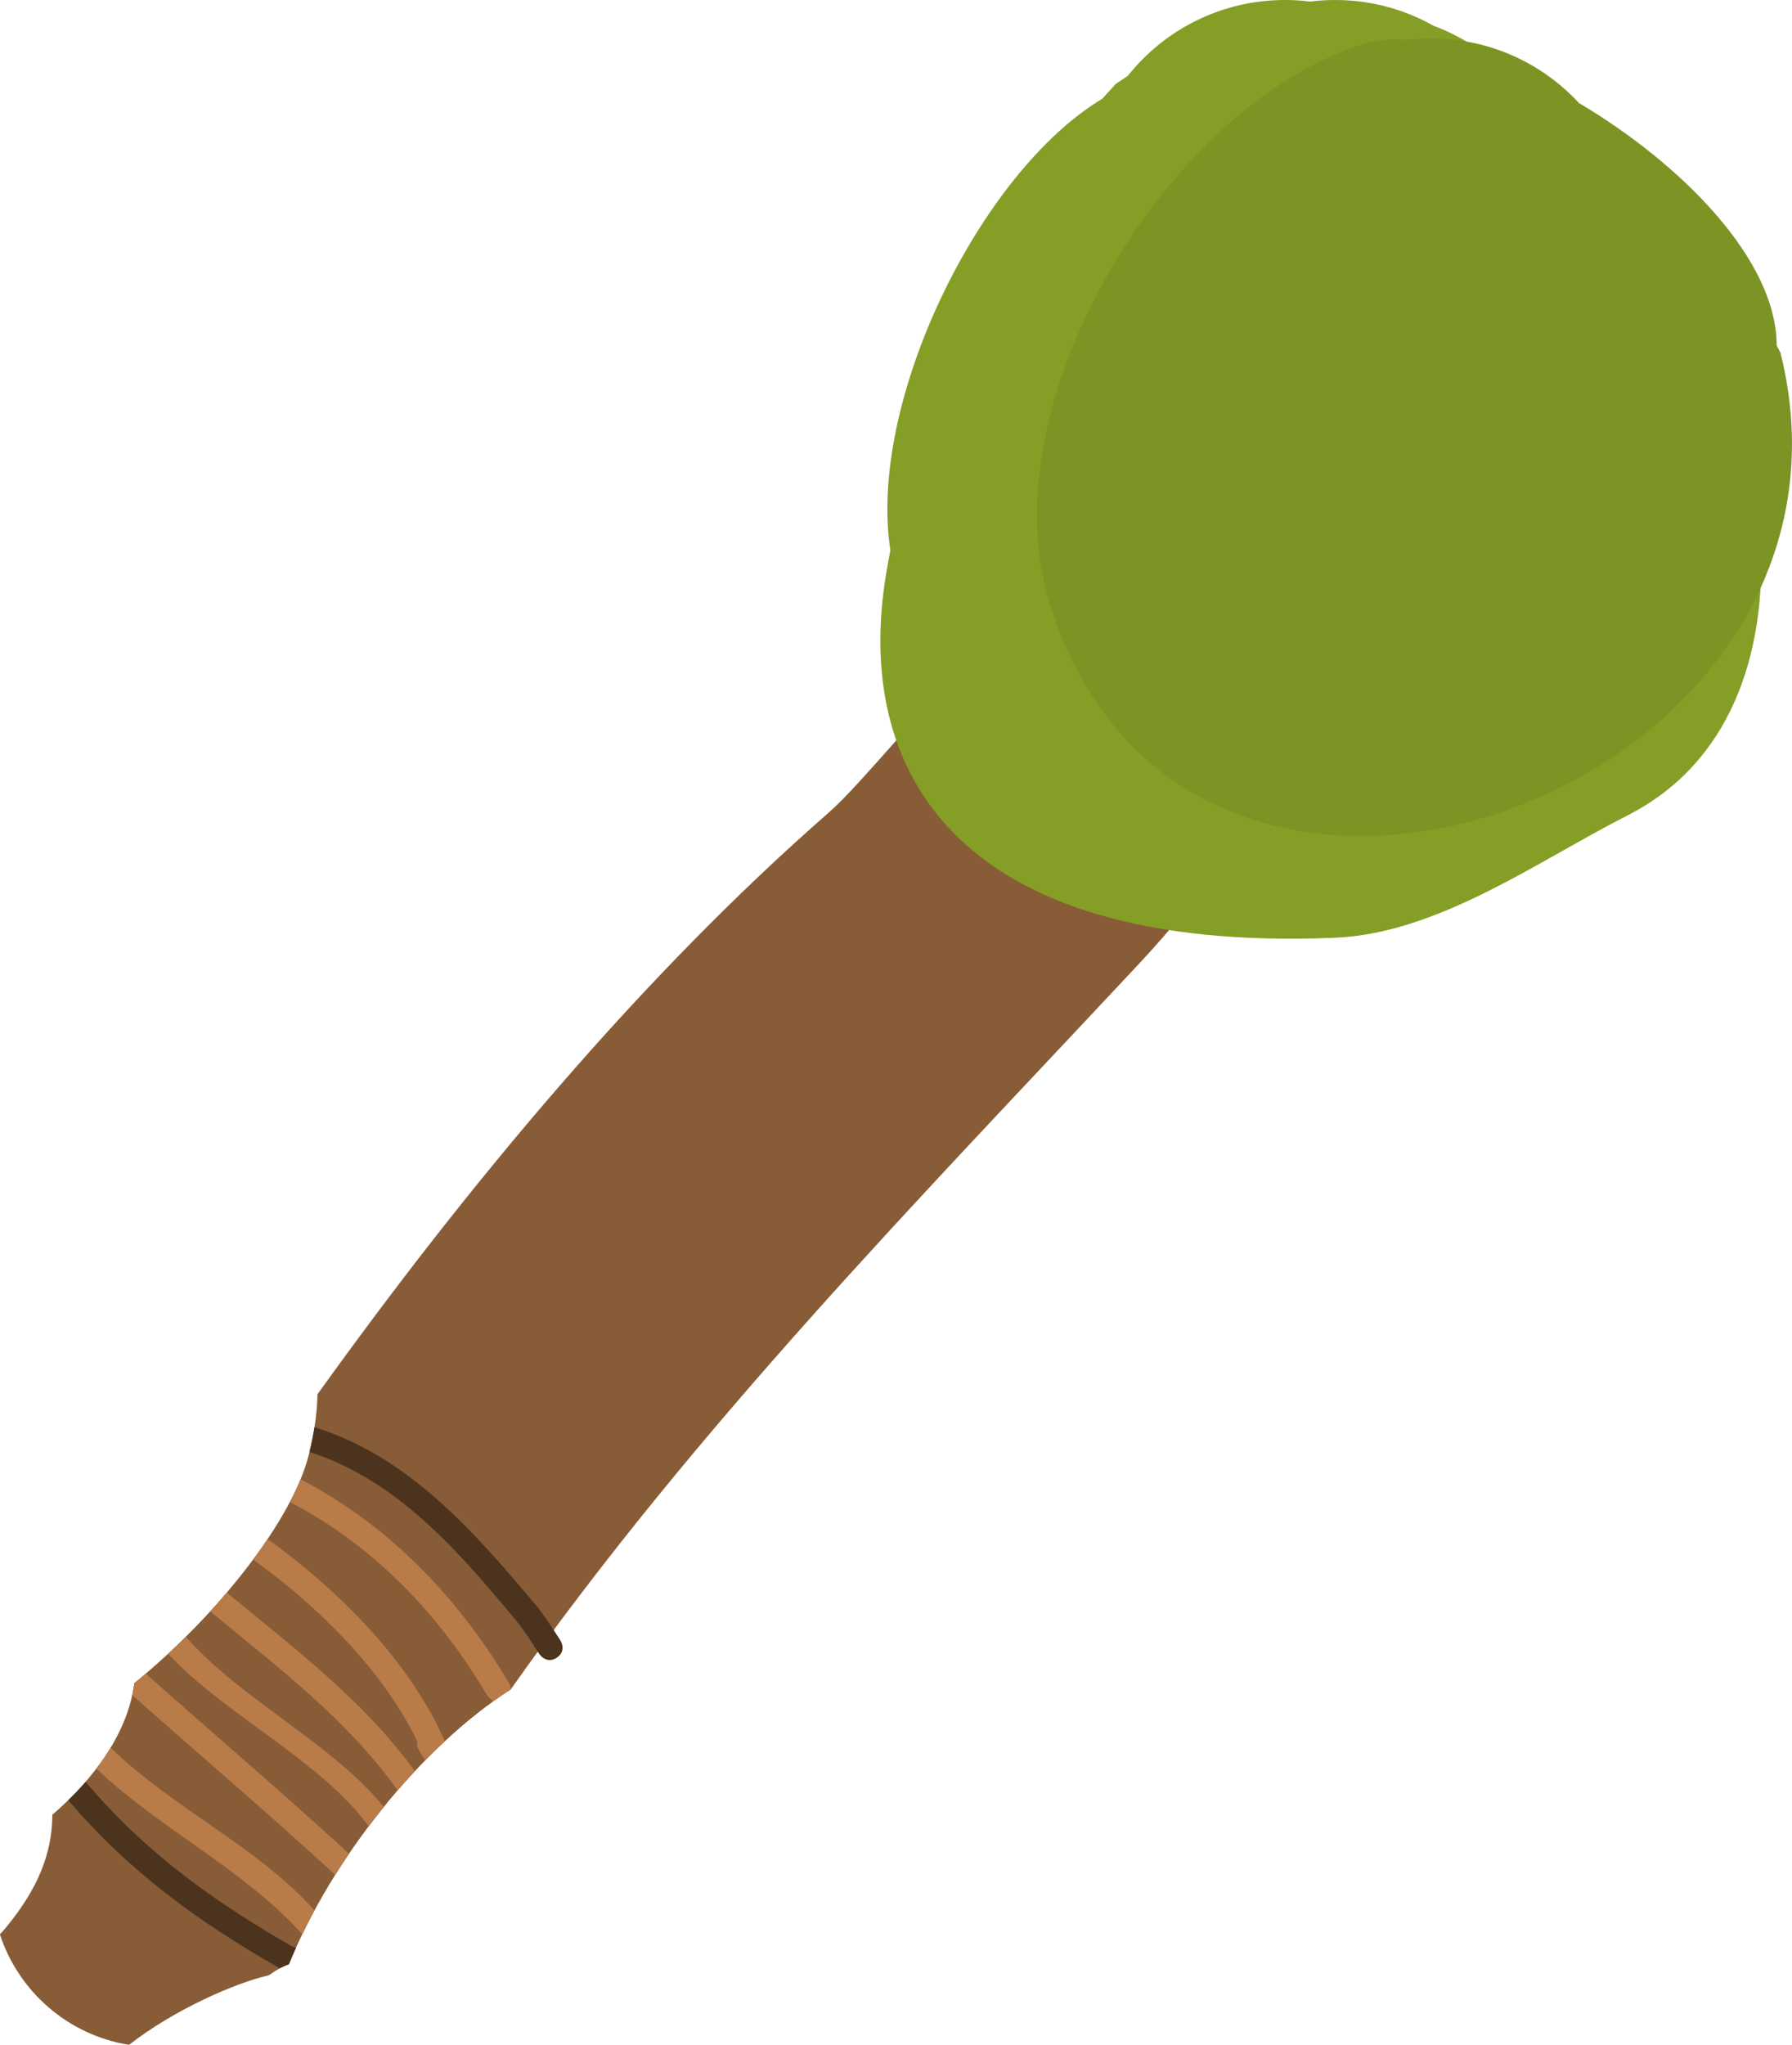 <svg version="1.1" xmlns="http://www.w3.org/2000/svg" xmlns:xlink="http://www.w3.org/1999/xlink" width="35.688" height="40.71" viewBox="0,0,35.688,40.71"><g transform="translate(-225.313,-157.902)"><g data-paper-data="{&quot;isPaintingLayer&quot;:true}" fill-rule="nonzero" stroke="none" stroke-width="0.5" stroke-linecap="butt" stroke-linejoin="miter" stroke-miterlimit="10" stroke-dasharray="" stroke-dashoffset="0" style="mix-blend-mode: normal"><path d="M250.727,160.151c10.652,0.413 12.776,15.734 -1.053,15.734c-0.321,0.217 -0.676,0.389 -1.055,0.506c-0.216,0.255 -0.442,0.505 -0.67,0.749c-4.372,4.676 -8.765,9.156 -12.465,14.396c-1.807,1.162 -3.561,3.376 -4.417,5.47c-0.124,0.046 -0.249,0.113 -0.375,0.204c-0.013,0.007 -0.025,0.014 -0.038,0.021c-0.637,0.142 -1.868,0.675 -2.771,1.381c-1.211,-0.194 -2.199,-1.058 -2.572,-2.2c0.038,-0.039 0.072,-0.078 0.104,-0.116c0.665,-0.8 0.935,-1.503 0.941,-2.266c0.838,-0.716 1.513,-1.651 1.63,-2.617c1.674,-1.362 3.153,-3.257 3.475,-4.542c0.115,-0.459 0.17,-0.861 0.174,-1.21c3.011,-4.195 6.467,-8.334 10.174,-11.574c0.359,-0.314 0.834,-0.862 1.382,-1.476c-1.53,-5.054 3.192,-12.627 7.535,-12.459z" fill="#885c36"/><path d="M231.12,196.649c0.029,0.011 0.058,0.021 0.087,0.032c-0.049,0.108 -0.095,0.216 -0.139,0.324c-0.061,0.023 -0.122,0.05 -0.183,0.083c-1.643,-0.935 -3.019,-1.944 -4.212,-3.346c0.121,-0.118 0.236,-0.24 0.346,-0.366c1.163,1.378 2.497,2.347 4.102,3.272z" fill="#4c331e"/><path d="M236.403,190.903c-0.208,0.139 -0.347,-0.069 -0.347,-0.069l-0.07,-0.106c-0.109,-0.175 -0.226,-0.344 -0.35,-0.509c-1.155,-1.395 -2.393,-2.845 -4.159,-3.411c0.041,-0.172 0.074,-0.336 0.099,-0.493c1.895,0.589 3.206,2.11 4.452,3.593c0.134,0.179 0.262,0.364 0.381,0.554l0.062,0.094c0,0 0.139,0.208 -0.069,0.347z" fill="#4c331e"/><path d="M235.026,191.665l-0.073,-0.11c-0.944,-1.582 -2.264,-2.92 -3.867,-3.749c0.081,-0.155 0.153,-0.306 0.213,-0.452c1.693,0.874 3.079,2.28 4.082,3.944l0.06,0.09c0,0 0.043,0.065 0.045,0.147c-0.113,0.073 -0.226,0.15 -0.339,0.231c-0.077,-0.032 -0.122,-0.1 -0.122,-0.1z" fill="#b97b48"/><path d="M234.161,192.543l0.013,0.023c-0.133,0.124 -0.265,0.252 -0.394,0.384c-0.04,-0.065 -0.08,-0.13 -0.12,-0.195c0,0 -0.055,-0.088 -0.037,-0.186c-0.696,-1.43 -1.968,-2.68 -3.268,-3.618c0.102,-0.137 0.198,-0.273 0.289,-0.408c1.422,1.027 2.813,2.417 3.518,4z" fill="#b97b48"/><path d="M229.499,189.983c0.114,-0.124 0.224,-0.249 0.331,-0.375c1.348,1.115 2.709,2.133 3.745,3.555c-0.116,0.124 -0.231,0.252 -0.343,0.382c-1.028,-1.435 -2.385,-2.447 -3.733,-3.562z" fill="#b97b48"/><path d="M228.66,190.828c0.12,-0.111 0.238,-0.224 0.354,-0.339c1.117,1.264 2.909,2.117 3.943,3.387c-0.103,0.127 -0.204,0.256 -0.302,0.387c-0.926,-1.288 -2.846,-2.209 -3.994,-3.434z" fill="#b97b48"/><path d="M228.217,191.222c1.334,1.188 2.735,2.378 4.047,3.586c-0.095,0.139 -0.186,0.28 -0.275,0.421c-1.308,-1.206 -2.707,-2.394 -4.041,-3.578c0.017,-0.079 0.03,-0.158 0.04,-0.238c0.077,-0.063 0.153,-0.126 0.229,-0.191z" fill="#b97b48"/><path d="M231.576,195.936c-0.085,0.158 -0.166,0.316 -0.243,0.474c-1.163,-1.293 -2.828,-2.089 -4.1,-3.297c0.103,-0.135 0.199,-0.275 0.284,-0.417c1.241,1.207 2.92,1.966 4.058,3.24z" fill="#b97b48"/><path d="M247.683,171.64c-4.999,-4.051 3.475,-12.816 6.769,-10.621c1.52,0.124 2.799,1.098 3.362,2.445c5.28,6.16 -4.847,12.457 -10.131,8.176z" fill="#754f2f"/><path d="M247.534,159.572c0.081,-0.054 0.16,-0.107 0.239,-0.159c0.733,-0.921 1.863,-1.511 3.131,-1.511c0.169,0 0.335,0.01 0.499,0.031c0.163,-0.02 0.33,-0.031 0.499,-0.031c0.713,0 1.382,0.187 1.962,0.514c1.289,0.463 2.948,2.066 4.106,3.887c2.671,3.234 3.83,9.759 -0.242,11.831c-1.798,0.915 -3.775,2.351 -5.826,2.437c-7.608,0.319 -9.784,-3.398 -8.855,-7.7c-0.467,-2.962 1.779,-7.54 4.219,-9.004z" fill="#859e26"/><path d="M260.771,164.923c2.18,8.719 -11.811,13.894 -14.557,4.978c-1.239,-4.022 2.375,-9.903 6.239,-11.121c0.252,-0.079 0.55,-0.104 0.881,-0.082c0.16,-0.019 0.322,-0.029 0.487,-0.029c1.161,0 2.206,0.494 2.937,1.284c2.053,1.219 3.937,3.125 3.937,4.826z" fill="#7b9423"/></g></g></svg>